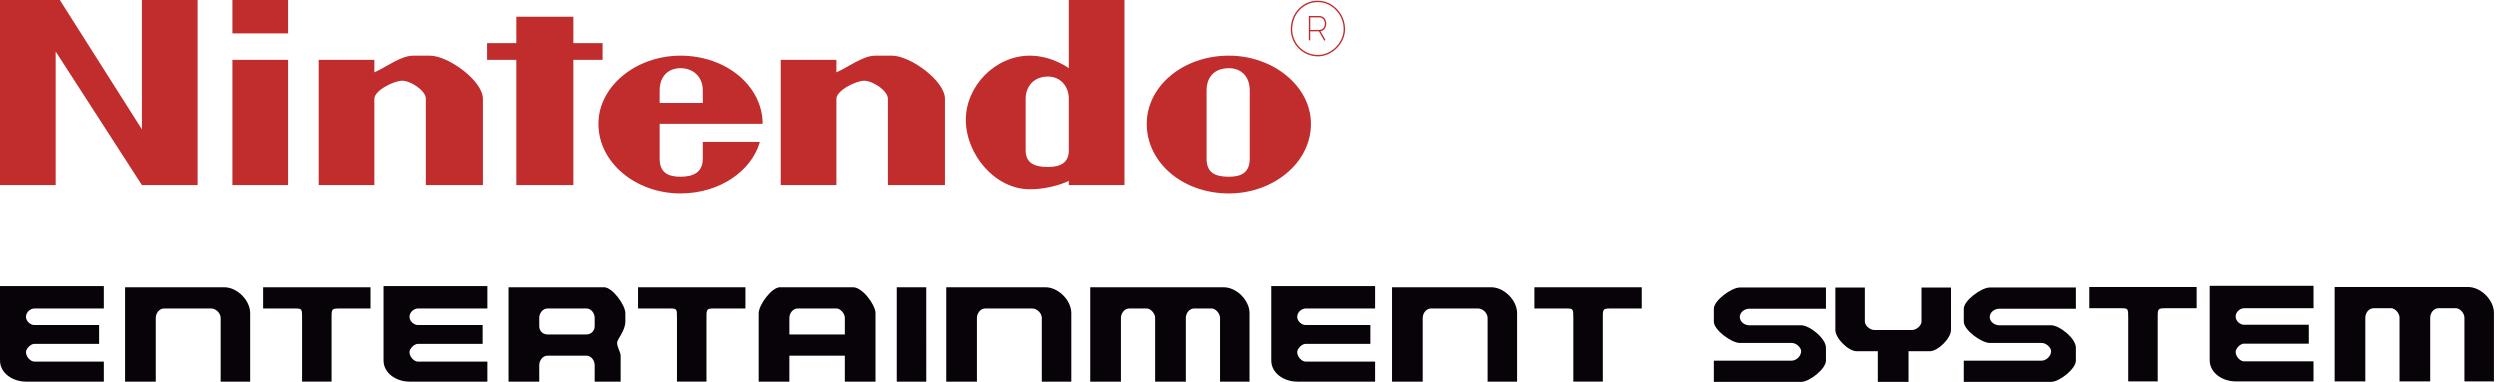 <?xml version="1.0" encoding="UTF-8" standalone="no"?>
<!-- Generator: Adobe Illustrator 22.0.0, SVG Export Plug-In . SVG Version: 6.00 Build 0)  -->

<svg
   xmlns:dc="http://purl.org/dc/elements/1.1/"
   xmlns:cc="http://creativecommons.org/ns#"
   xmlns:rdf="http://www.w3.org/1999/02/22-rdf-syntax-ns#"
   xmlns:svg="http://www.w3.org/2000/svg"
   xmlns="http://www.w3.org/2000/svg"
   xmlns:sodipodi="http://sodipodi.sourceforge.net/DTD/sodipodi-0.dtd"
   xmlns:inkscape="http://www.inkscape.org/namespaces/inkscape"
   version="1.1"
   id="Capa_1"
   x="0px"
   y="0px"
   viewBox="0 0 862 131.675"
   xml:space="preserve"
   sodipodi:docname="logo.svg"
   width="862"
   height="131.675"
   inkscape:version="0.92.4 5da689c313, 2019-01-14"><defs
   id="defs11" /><sodipodi:namedview
   pagecolor="#ffffff"
   bordercolor="#666666"
   borderopacity="1"
   objecttolerance="10"
   gridtolerance="10"
   guidetolerance="10"
   inkscape:pageopacity="0"
   inkscape:pageshadow="2"
   inkscape:window-width="471"
   inkscape:window-height="442"
   id="namedview9"
   showgrid="false"
   inkscape:zoom="0.31515037"
   inkscape:cx="429.95349"
   inkscape:cy="65.837003"
   inkscape:window-x="0"
   inkscape:window-y="0"
   inkscape:window-maximized="0"
   inkscape:current-layer="Capa_1" />
<g
   id="g6">
	<path
   style="fill:#c12c2d"
   d="M 68.137,63.819 V 0 H 48.94 V 44.625 L 20.633,0 H 0 V 63.819 H 19.195 V 17.757 L 48.939,63.82 h 19.198 z m 31.191,0 V 20.634 H 80.134 v 43.188 z m 0,-52.3 V 0 H 80.134 v 11.519 z m 67.179,52.3 V 34.072 c 0,-6.239 -11.995,-14.876 -18.233,-14.876 h -5.759 c -4.316,0 -9.116,3.836 -13.434,5.756 v -4.318 h -19.195 v 43.188 h 19.193 v -29.75 c 0,-2.88 6.719,-6.239 9.6,-6.239 2.877,0 8.156,3.357 8.156,6.239 v 29.749 z m 159.313,0.002 v -29.75 c 0,-6.235 -11.994,-14.875 -18.238,-14.875 h -5.757 c -4.318,0 -9.114,3.837 -13.436,5.756 v -4.318 h -19.193 v 43.188 h 19.193 v -29.75 c 0,-2.878 6.723,-6.235 9.594,-6.235 2.876,0 8.162,3.357 8.162,6.235 v 29.75 H 325.82 Z M 197.693,63.819 V 20.634 h 10.081 v -5.759 h -10.08 V 5.759 h -19.668 v 9.116 h -10.081 v 5.759 h 10.081 v 43.188 z m 36.952,-44.625 c -15.353,0 -28.308,10.556 -28.308,23.51 0,13.439 12.957,23.993 28.308,23.993 13.435,0 24.474,-7.679 27.353,-17.751 h -19.675 v 5.756 c 0,4.798 -3.356,6.237 -7.679,6.237 -4.321,0 -7.196,-1.439 -7.196,-6.237 V 42.706 h 35.511 C 262.96,29.751 250.479,19.194 234.645,19.194 Z m 0,4.321 c 4.323,0 7.68,2.879 7.68,7.678 v 4.319 H 227.45 V 31.19 c -0.002,-4.796 2.874,-7.675 7.195,-7.675 z M 423.71,19.194 c -15.839,0 -28.313,10.556 -28.313,23.51 0,13.439 12.474,23.993 28.313,23.993 15.347,0 28.308,-10.554 28.308,-23.993 0,-12.953 -12.961,-23.51 -28.308,-23.51 z m 0,4.321 c 4.316,0 7.198,2.879 7.198,7.678 v 23.515 c 0,4.798 -2.882,6.236 -7.198,6.236 -4.8,0 -7.68,-1.438 -7.68,-6.236 V 31.189 c 0.002,-4.795 2.881,-7.674 7.68,-7.674 z M 368.528,0 v 23.513 c 0,0 -5.765,-4.318 -13.439,-4.318 -11.996,0 -22.074,10.556 -22.074,22.071 0,11.997 10.078,23.993 22.074,23.993 7.678,0 13.439,-2.879 13.439,-2.879 v 1.439 h 19.189 V 0 Z m -7.203,26.394 c 4.32,0 7.203,3.357 7.203,7.679 v 17.754 c 0,4.321 -2.883,5.757 -7.203,5.757 -4.799,0 -7.679,-1.437 -7.679,-5.757 V 34.072 c 0.002,-4.321 2.88,-7.678 7.679,-7.678 z m 93.088,-6.956 c -5.155,0 -9.353,-4.198 -9.353,-9.36 0,-5.517 4.109,-9.838 9.353,-9.838 5.077,0 9.364,4.507 9.364,9.838 0,4.899 -4.462,9.36 -9.364,9.36 z m 0,-18.713 c -4.972,0 -8.867,4.107 -8.867,9.354 0,4.895 3.978,8.876 8.867,8.876 4.646,0 8.879,-4.23 8.879,-8.876 0.001,-5.071 -4.067,-9.354 -8.879,-9.354 z m 2.191,13.312 -1.846,-3.236 h -2.979 v 3.117 h -0.484 V 5.517 h 3.604 c 1.575,0 2.399,1.328 2.399,2.642 0,1.198 -0.685,2.407 -1.999,2.612 l 1.726,3.025 z m -4.824,-3.721 h 3.12 c 1.314,0 1.915,-1.117 1.915,-2.158 C 456.815,7.118 456.214,6 454.9,6 h -3.12 z"
   id="path2"
   inkscape:connector-curvature="0" />
	<path
   style="fill:#070308"
   d="m 86.256,131.589 v -23.598 c 0,-4.473 -4.478,-8.949 -8.955,-8.949 H 43.128 v 32.549 H 53.71 v -21.968 c 0,-1.629 1.215,-3.258 2.844,-3.258 h 16.273 c 1.629,0 3.258,1.629 3.258,3.258 v 21.966 z m 283.13,0 v -23.598 c 0,-4.473 -4.473,-8.949 -8.944,-8.949 h -34.177 v 32.549 h 10.576 v -21.968 c 0,-1.629 1.226,-3.258 2.844,-3.258 h 16.273 c 1.628,0 3.257,1.629 3.257,3.258 v 21.966 z m 153.706,0 v -23.598 c 0,-4.473 -4.473,-8.949 -8.946,-8.949 h -34.177 v 32.549 h 10.578 v -21.968 c 0,-1.629 1.224,-3.258 2.853,-3.258 h 16.273 c 1.628,0 3.252,1.629 3.252,3.258 v 21.966 z m -92.255,0 v -23.598 c 0,-4.473 -4.475,-8.949 -8.947,-8.949 h -45.976 v 32.549 h 10.584 v -21.968 c 0,-1.629 1.219,-3.258 2.845,-3.258 h 6.102 c 1.226,0 2.846,1.629 2.846,3.258 v 21.966 h 10.586 v -21.966 c 0,-1.629 1.216,-3.258 2.845,-3.258 h 6.101 c 1.225,0 2.844,1.629 2.844,3.258 v 21.966 z m -395.032,0 H 8.957 C 4.479,131.589 0,128.739 0,124.267 V 98.636 h 35.803 v 7.729 H 11.802 c -1.221,0 -2.844,1.224 -2.844,2.85 0,1.626 1.623,2.848 2.844,2.848 h 22.375 v 6.508 H 11.802 c -1.221,0 -2.844,1.63 -2.844,2.851 0,1.626 1.623,3.253 2.844,3.253 h 24.003 z m 132.242,0 H 141.19 c -4.473,0 -8.946,-2.85 -8.946,-7.322 V 98.636 h 35.802 v 7.729 H 144.04 c -1.219,0 -2.848,1.224 -2.848,2.85 0,1.626 1.629,2.848 2.848,2.848 h 22.375 v 6.508 H 144.04 c -1.219,0 -2.848,1.63 -2.848,2.851 0,1.626 1.629,3.253 2.848,3.253 h 24.005 v 6.915 h 0.002 z m 306.088,0 h -26.857 c -4.473,0 -8.946,-2.85 -8.946,-7.322 V 98.636 h 35.804 v 7.729 H 450.13 c -1.224,0 -2.853,1.224 -2.853,2.85 0,1.626 1.629,2.848 2.853,2.848 h 22.376 v 6.508 H 450.13 c -1.224,0 -2.853,1.63 -2.853,2.851 0,1.626 1.629,3.253 2.853,3.253 h 24.005 z M 90.728,99.041 v 7.319 h 10.578 c 2.848,0 2.848,0 2.848,3.259 v 21.966 h 10.172 v -21.963 c 0,-3.259 0,-3.259 3.255,-3.259 h 10.171 V 99.044 H 90.728 Z m 129.27,0 v 7.319 h 10.577 c 2.844,0 2.844,0 2.844,3.259 v 21.966 h 10.171 v -21.963 c 0,-3.259 0,-3.259 3.259,-3.259 h 10.171 v -7.319 h -37.021 v -0.003 z m 309.06,0 v 7.319 h 10.578 c 2.844,0 2.844,0 2.844,3.259 v 21.966 h 10.17 v -21.963 c 0,-3.259 0,-3.259 3.256,-3.259 h 10.172 v -7.319 h -37.02 z m -353.709,0 v 32.548 h 10.581 v -5.693 c 0,-1.629 1.216,-3.259 2.844,-3.259 H 202.2 c 1.629,0 2.844,1.63 2.844,3.259 v 5.693 h 8.955 v -8.952 c 0,-1.221 -1.224,-2.844 -1.224,-4.473 0,-1.221 2.844,-4.067 2.844,-7.323 v -2.85 c 0,-2.847 -4.473,-8.949 -7.318,-8.949 z m 13.424,7.319 H 202.2 c 1.629,0 2.844,1.629 2.844,3.259 v 2.844 c 0,1.629 -1.215,2.85 -2.844,2.85 h -13.426 c -1.629,0 -2.844,-1.221 -2.844,-2.85 v -2.844 c 0,-1.628 1.215,-3.259 2.843,-3.259 z m 80.148,-7.319 c -2.853,0 -7.326,6.102 -7.326,8.948 v 23.6 h 10.577 v -8.952 h 19.126 v 8.952 h 10.576 v -23.598 c 0,-2.847 -4.471,-8.949 -7.73,-8.949 z m 6.106,7.319 h 13.42 c 1.225,0 2.854,1.629 2.854,3.259 v 5.693 h -19.127 v -5.693 c -0.002,-1.628 1.222,-3.259 2.853,-3.259 z m 44.344,25.229 V 99.041 H 309.2 v 32.548 z m 540.536,-0.088 v -23.597 c 0,-4.473 -4.482,-8.948 -8.955,-8.948 h -45.97 v 32.545 h 10.577 v -21.967 c 0,-1.63 1.218,-3.259 2.844,-3.259 h 6.102 c 1.225,0 2.854,1.629 2.854,3.259 V 131.5 h 10.576 v -21.966 c 0,-1.63 1.218,-3.259 2.847,-3.259 h 6.103 c 1.224,0 2.85,1.629 2.85,3.259 V 131.5 Z m -62.208,0 h -26.852 c -4.473,0 -8.946,-2.85 -8.946,-7.322 v -25.63 h 35.8 v 7.727 h -24.008 c -1.215,0 -2.844,1.225 -2.844,2.851 0,1.629 1.629,2.847 2.844,2.847 h 22.375 v 6.509 h -22.375 c -1.215,0 -2.844,1.629 -2.844,2.85 0,1.629 1.629,3.255 2.844,3.255 h 24.004 v 6.915 h 0.002 z M 720.381,98.953 v 7.322 h 10.579 c 2.844,0 2.844,0 2.844,3.259 v 21.963 h 10.17 v -21.963 c 0,-3.259 0,-3.259 3.259,-3.259 h 10.17 V 98.954 Z M 599.88,99.13 c -2.844,0 -8.945,4.477 -8.945,7.32 v 4.479 c 0,2.847 6.102,7.319 8.945,7.319 h 17.902 c 1.63,0 3.251,1.629 3.251,2.851 0,1.622 -1.618,3.253 -3.251,3.253 h -26.848 v 7.323 h 30.099 c 2.854,0 8.553,-4.473 8.553,-7.323 v -4.473 c 0,-3.255 -5.698,-7.729 -8.553,-7.729 H 603.14 c -1.627,0 -3.257,-1.221 -3.257,-2.851 0,-1.626 1.63,-2.85 3.257,-2.85 h 26.446 v -7.32 H 599.88 Z m 86.184,0 c -2.854,0 -8.953,4.477 -8.953,7.32 v 4.479 c 0,2.847 6.1,7.319 8.953,7.319 h 17.902 c 1.62,0 3.251,1.629 3.251,2.851 0,1.622 -1.626,3.253 -3.251,3.253 h -26.857 v 7.323 h 30.108 c 2.853,0 8.54,-4.473 8.54,-7.323 v -4.473 c 0,-3.255 -5.688,-7.729 -8.54,-7.729 h -17.903 c -1.619,0 -3.253,-1.221 -3.253,-2.851 0,-1.626 1.629,-2.85 3.253,-2.85 h 26.443 v -7.32 h -29.693 z m -53.231,0 v 14.646 c 0,2.847 4.473,7.323 7.326,7.323 h 7.316 v 10.576 h 10.586 V 121.1 h 7.318 c 2.854,0 7.326,-4.477 7.326,-7.323 V 99.13 h -10.17 v 11.8 c 0,1.221 -1.631,2.847 -3.257,2.847 h -13.015 c -1.63,0 -3.259,-1.626 -3.259,-2.847 v -11.8 z"
   id="path4"
   inkscape:connector-curvature="0" />
</g>
</svg>